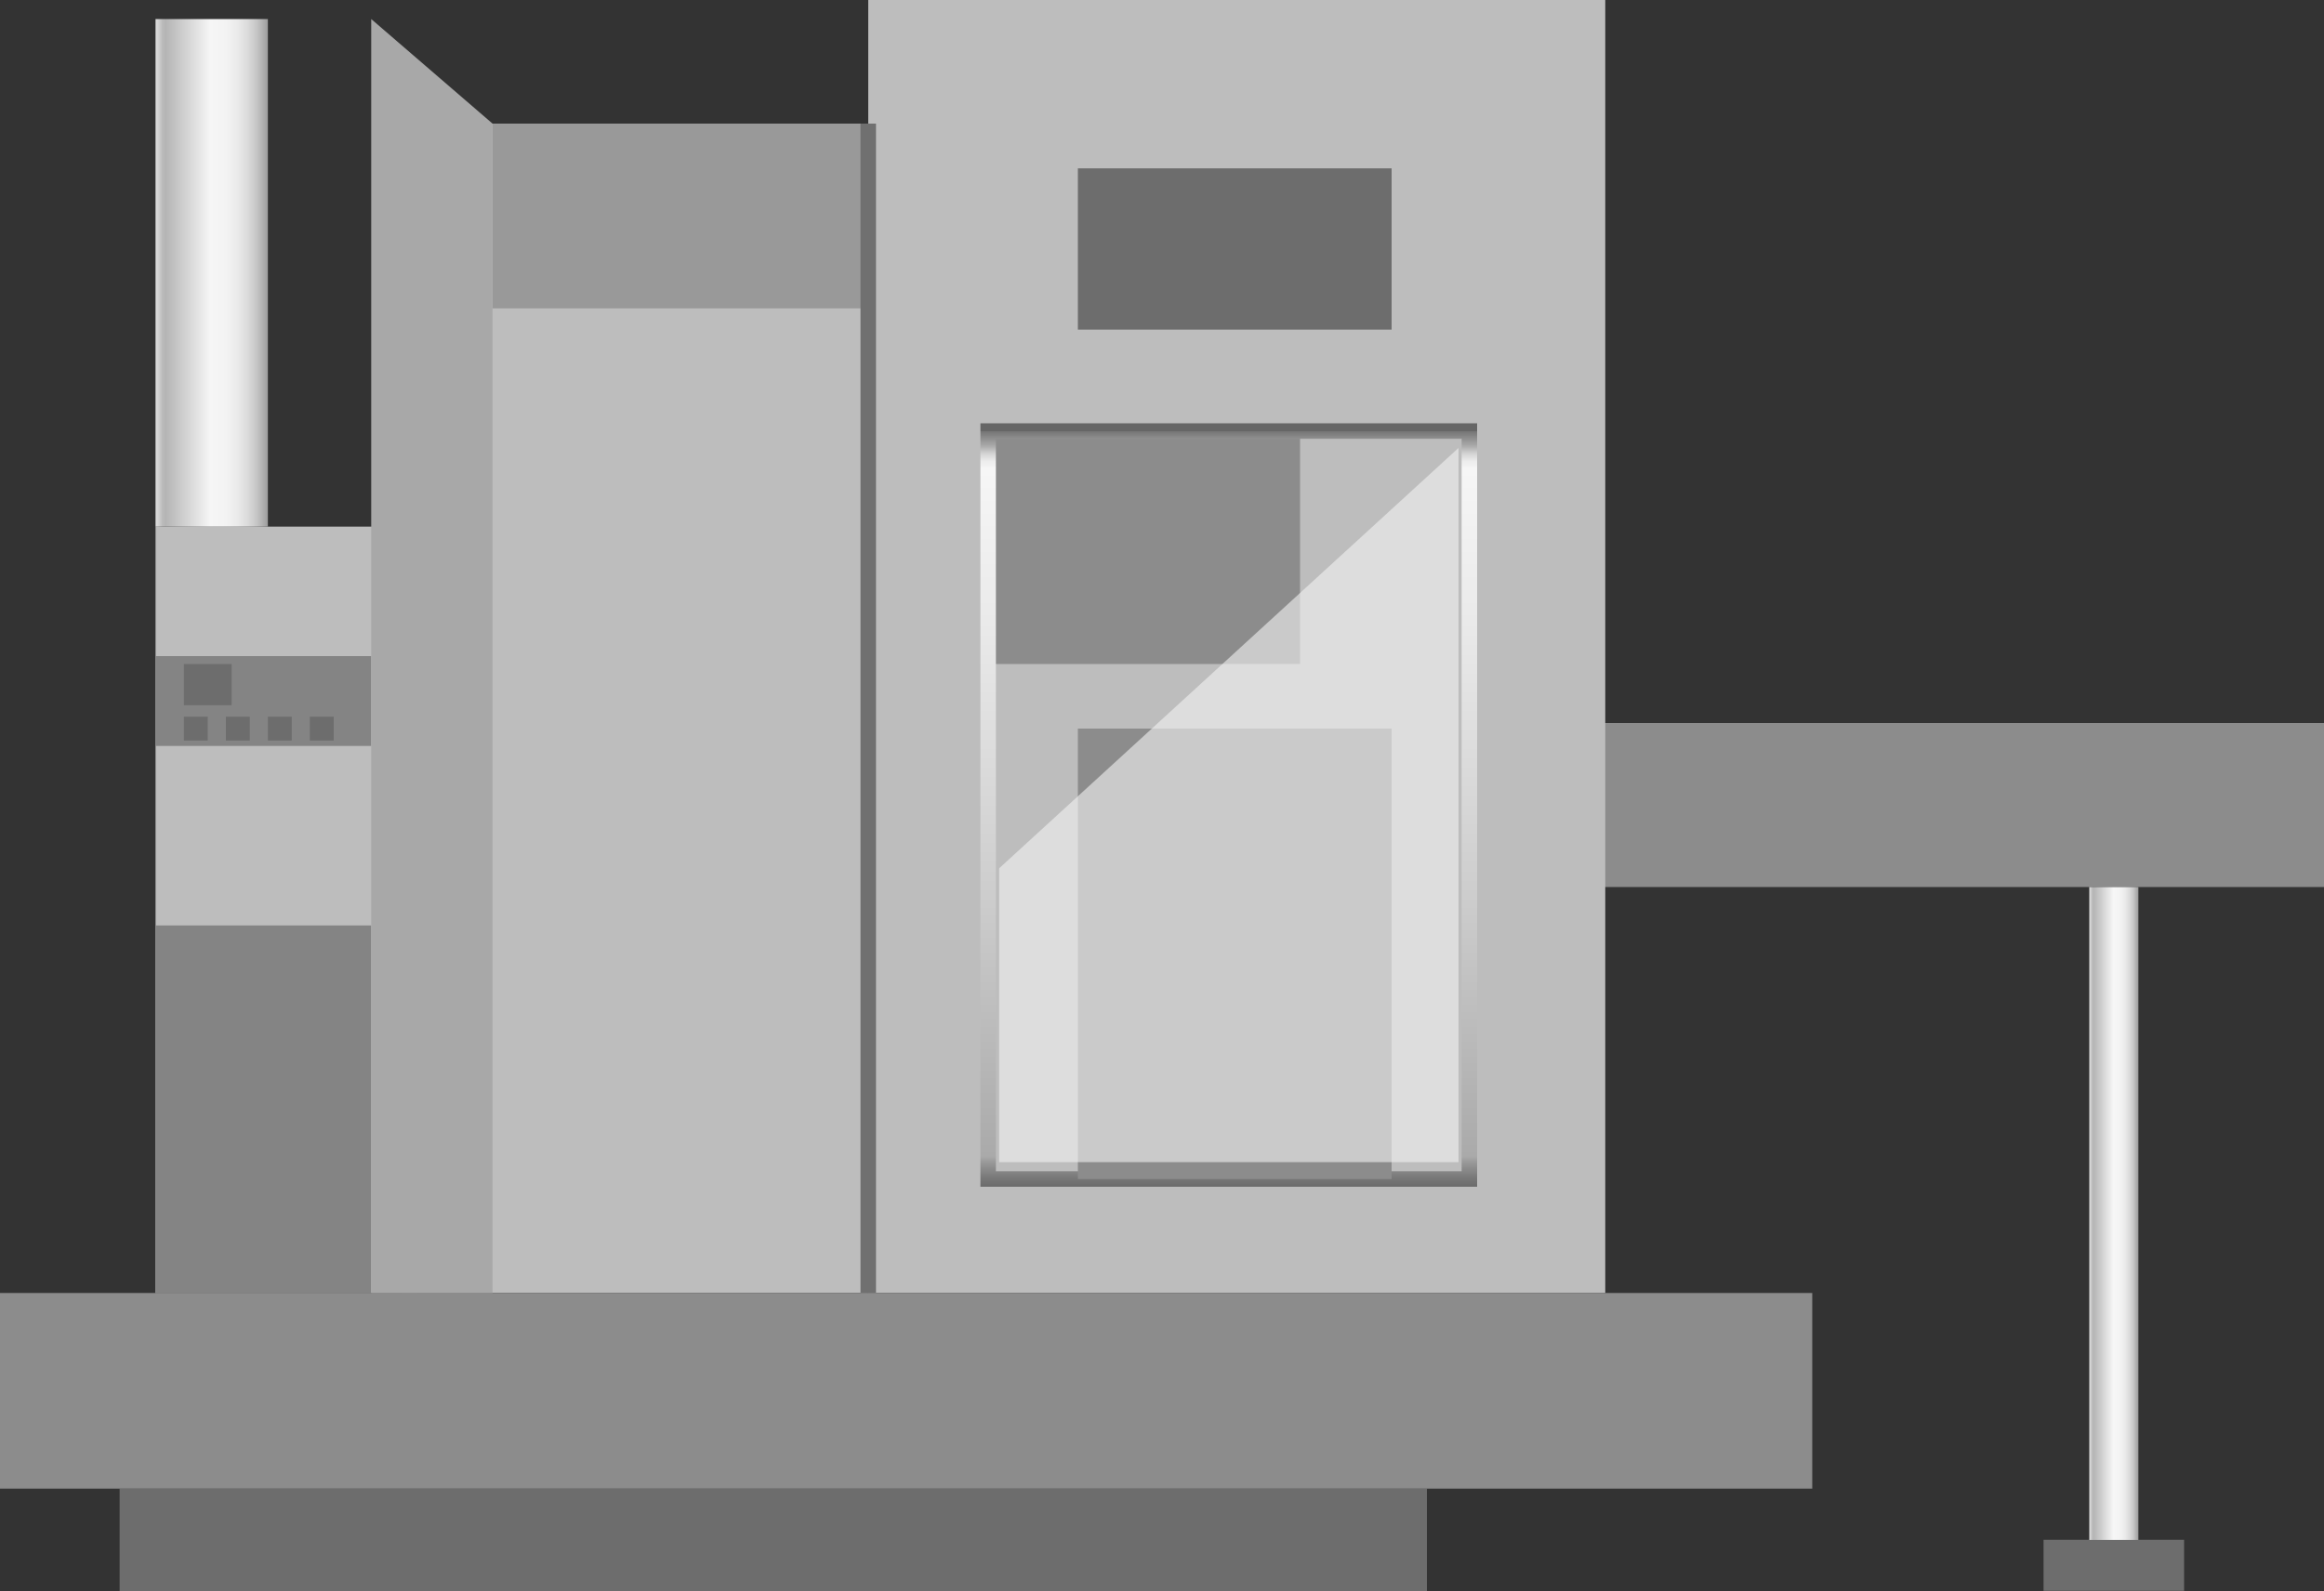 <svg xmlns="http://www.w3.org/2000/svg" xmlns:xlink="http://www.w3.org/1999/xlink" viewBox="0 0 150 102.72"><rect x="0" y="0" width="150" height="102.72" fill="#333333" stroke="none"/><defs><style>.cls-1{fill:#8c8c8c;}.cls-2{fill:#bdbdbd;}.cls-3,.cls-9{fill:none;stroke-miterlimit:10;}.cls-3{stroke:#707070;}.cls-4{fill:#999;}.cls-5{fill:#a8a8a8;}.cls-6{fill:#6d6d6d;}.cls-7{fill:#848484;}.cls-8{fill:url(#未命名的渐变_105);}.cls-9{stroke:url(#未命名的渐变_74);}.cls-10{fill:#f2f2f2;opacity:0.61;}.cls-11{fill:url(#未命名的渐变_105-2);}</style><linearGradient id="未命名的渐变_105" x1="10.04" y1="17.61" x2="17.29" y2="17.61" gradientUnits="userSpaceOnUse"><stop offset="0" stop-color="#e2e2e2"/><stop offset="0.03" stop-color="#d0d0d0"/><stop offset="0.06" stop-color="#bcbcbc"/><stop offset="0.09" stop-color="#b5b5b5"/><stop offset="0.49" stop-color="#f6f6f6"/><stop offset="0.63" stop-color="#f3f3f3"/><stop offset="0.73" stop-color="#eaeaea"/><stop offset="0.82" stop-color="#dbdbdb"/><stop offset="0.9" stop-color="#c6c6c6"/><stop offset="0.97" stop-color="#aaa"/><stop offset="1" stop-color="#9b9b9b"/></linearGradient><linearGradient id="未命名的渐变_74" x1="79.31" y1="76.62" x2="79.31" y2="27.33" gradientUnits="userSpaceOnUse"><stop offset="0" stop-color="#6b6b6b"/><stop offset="0.01" stop-color="#767676"/><stop offset="0.03" stop-color="#959595"/><stop offset="0.04" stop-color="#aaa"/><stop offset="0.37" stop-color="#ccc"/><stop offset="0.74" stop-color="#eaeaea"/><stop offset="0.94" stop-color="#f6f6f6"/><stop offset="0.95" stop-color="#ededed"/><stop offset="0.96" stop-color="#d4d4d4"/><stop offset="0.97" stop-color="#ababab"/><stop offset="0.99" stop-color="#737373"/><stop offset="0.99" stop-color="#666"/></linearGradient><linearGradient id="未命名的渐变_105-2" x1="134.85" y1="78.34" x2="138.02" y2="78.34" xlink:href="#未命名的渐变_105"/></defs><title>CNC chucker（数控卡盘机）</title><g id="图层_2" data-name="图层 2"><g id="图层_61" data-name="图层 61"><g id="CNC_chucker_数控卡盘机_" data-name="CNC chucker（数控卡盘机）"><rect class="cls-1" x="101.39" y="46.68" width="48.61" height="10.59"/><rect class="cls-2" x="10.04" y="34" width="16.42" height="49.48"/><rect class="cls-2" x="56.04" width="47.57" height="83.48"/><rect class="cls-2" x="26.46" y="7.98" width="29.57" height="75.5"/><line class="cls-3" x1="26.46" y1="83.48" x2="26.46" y2="7.98"/><rect class="cls-4" x="31.79" y="7.98" width="24.25" height="11.93"/><line class="cls-3" x1="56.04" y1="7.98" x2="56.04" y2="83.48"/><rect class="cls-1" y="83.48" width="116.97" height="12.63"/><polygon class="cls-5" points="31.79 83.48 23.96 83.48 23.96 1.23 31.79 7.98 31.79 83.48"/><rect class="cls-6" x="69.57" y="10.87" width="20.25" height="10.41"/><rect class="cls-7" x="10.04" y="59.75" width="13.91" height="23.74"/><rect class="cls-7" x="10.04" y="42.36" width="13.91" height="5.8"/><rect class="cls-6" x="11.87" y="42.87" width="3.08" height="2.66"/><rect class="cls-6" x="11.87" y="46.27" width="1.54" height="1.54"/><rect class="cls-6" x="14.58" y="46.27" width="1.54" height="1.54"/><rect class="cls-6" x="17.29" y="46.27" width="1.54" height="1.54"/><rect class="cls-6" x="20" y="46.27" width="1.54" height="1.54"/><rect class="cls-8" x="10.04" y="1.23" width="7.25" height="32.77"/><rect class="cls-6" x="7.72" y="96.11" width="84.38" height="6.61"/><rect class="cls-1" x="63.78" y="27.83" width="20.13" height="15.04"/><rect class="cls-9" x="63.78" y="27.83" width="31.06" height="48.29"/><rect class="cls-1" x="69.57" y="47.04" width="20.25" height="29.08"/><polygon class="cls-10" points="94.14 75.03 64.49 75.03 64.49 56.06 94.14 28.92 94.14 75.03"/><rect class="cls-6" x="131.9" y="99.41" width="9.07" height="3.3"/><rect class="cls-11" x="134.85" y="57.27" width="3.17" height="42.15"/></g></g></g></svg>